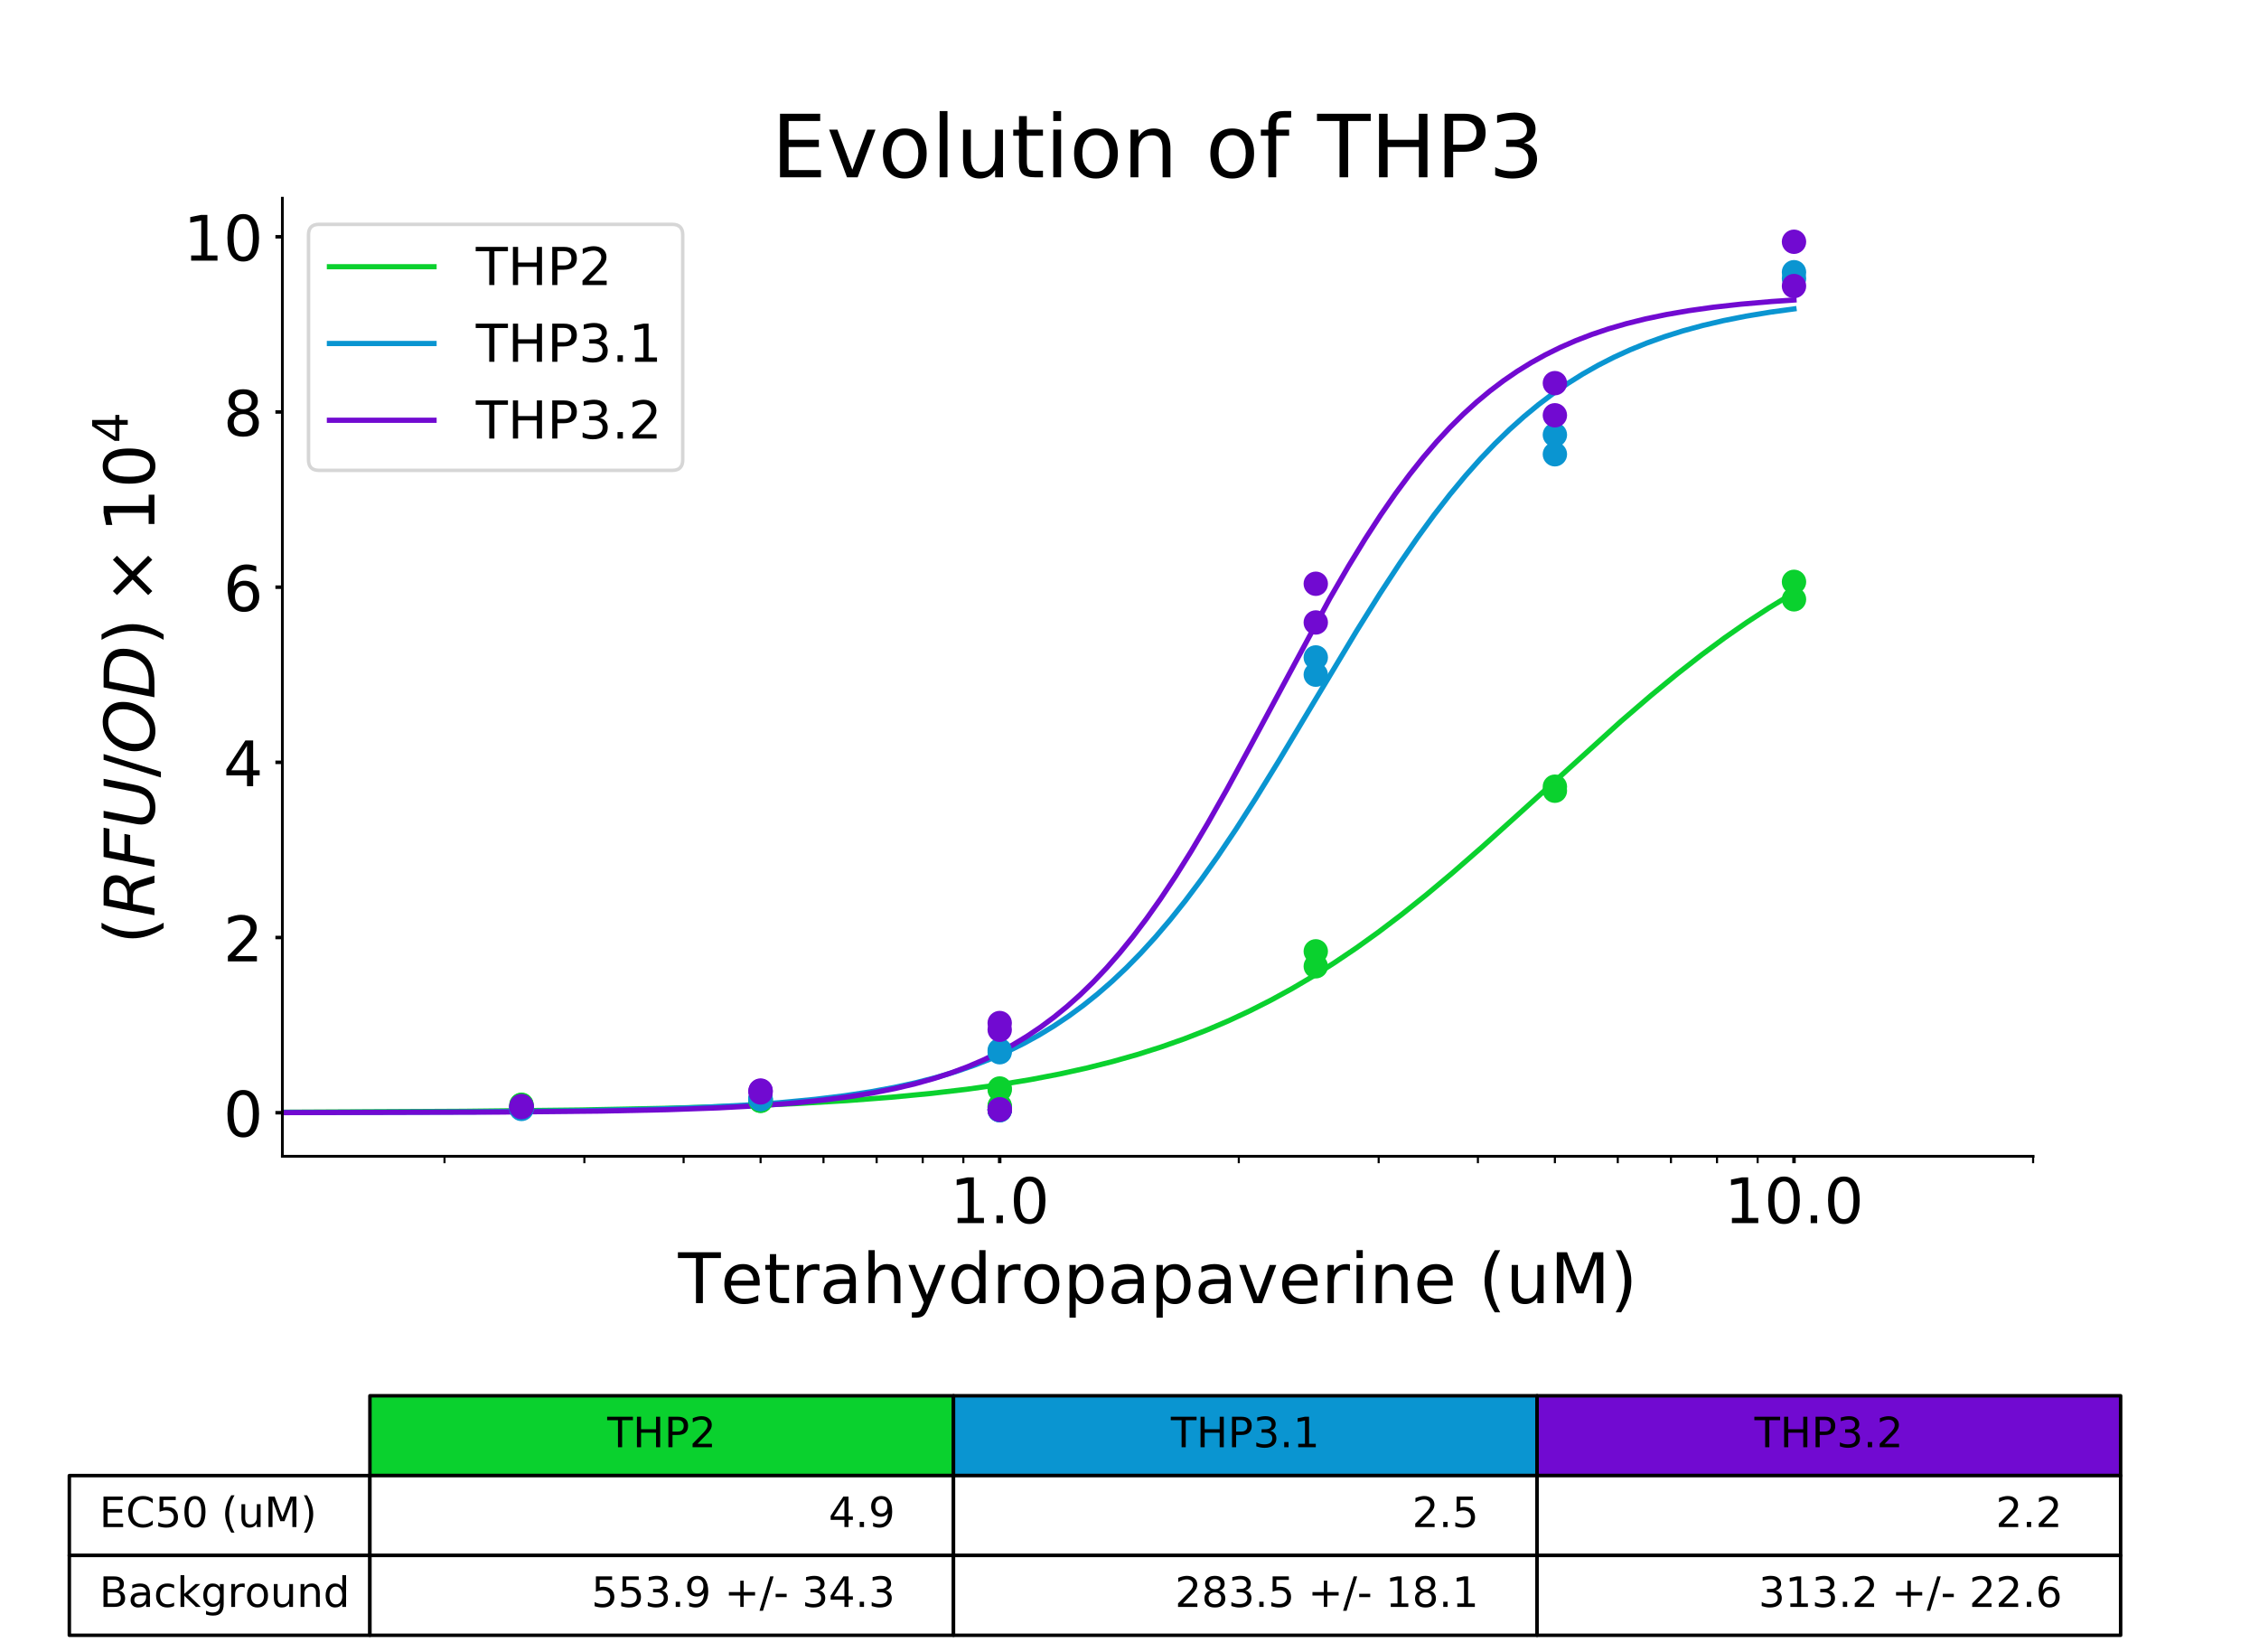<?xml version="1.0" encoding="utf-8" standalone="no"?>
<!DOCTYPE svg PUBLIC "-//W3C//DTD SVG 1.1//EN"
  "http://www.w3.org/Graphics/SVG/1.1/DTD/svg11.dtd">
<!-- Created with matplotlib (https://matplotlib.org/) -->
<svg height="473.76pt" version="1.1" viewBox="0 0 648 473.76" width="648pt" xmlns="http://www.w3.org/2000/svg" xmlns:xlink="http://www.w3.org/1999/xlink">
 <defs>
  <style type="text/css">
*{stroke-linecap:butt;stroke-linejoin:round;}
  </style>
 </defs>
 <g id="figure_1">
  <g id="patch_1">
   <path d="M 0 473.76 
L 648 473.76 
L 648 0 
L 0 0 
z
" style="fill:#ffffff;"/>
  </g>
  <g id="axes_1">
   <g id="patch_2">
    <path d="M 81 331.632 
L 583.2 331.632 
L 583.2 56.851 
L 81 56.851 
z
" style="fill:#ffffff;"/>
   </g>
   <g id="table_1">
    <g id="patch_3">
     <path d="M 106.11 423.226 
L 273.51 423.226 
L 273.51 400.327 
L 106.11 400.327 
z
" style="fill:#0ad12e;stroke:#000000;stroke-linejoin:miter;"/>
    </g>
    <g id="text_1">
     <!-- THP2 -->
     <defs>
      <path d="M -0.297 72.906 
L 61.375 72.906 
L 61.375 64.594 
L 35.5 64.594 
L 35.5 0 
L 25.594 0 
L 25.594 64.594 
L -0.297 64.594 
z
" id="DejaVuSans-84"/>
      <path d="M 9.812 72.906 
L 19.672 72.906 
L 19.672 43.016 
L 55.516 43.016 
L 55.516 72.906 
L 65.375 72.906 
L 65.375 0 
L 55.516 0 
L 55.516 34.719 
L 19.672 34.719 
L 19.672 0 
L 9.812 0 
z
" id="DejaVuSans-72"/>
      <path d="M 19.672 64.797 
L 19.672 37.406 
L 32.078 37.406 
Q 38.969 37.406 42.719 40.969 
Q 46.484 44.531 46.484 51.125 
Q 46.484 57.672 42.719 61.234 
Q 38.969 64.797 32.078 64.797 
z
M 9.812 72.906 
L 32.078 72.906 
Q 44.344 72.906 50.609 67.359 
Q 56.891 61.812 56.891 51.125 
Q 56.891 40.328 50.609 34.812 
Q 44.344 29.297 32.078 29.297 
L 19.672 29.297 
L 19.672 0 
L 9.812 0 
z
" id="DejaVuSans-80"/>
      <path d="M 19.188 8.297 
L 53.609 8.297 
L 53.609 0 
L 7.328 0 
L 7.328 8.297 
Q 12.938 14.109 22.625 23.891 
Q 32.328 33.688 34.812 36.531 
Q 39.547 41.844 41.422 45.531 
Q 43.312 49.219 43.312 52.781 
Q 43.312 58.594 39.234 62.25 
Q 35.156 65.922 28.609 65.922 
Q 23.969 65.922 18.812 64.312 
Q 13.672 62.703 7.812 59.422 
L 7.812 69.391 
Q 13.766 71.781 18.938 73 
Q 24.125 74.219 28.422 74.219 
Q 39.75 74.219 46.484 68.547 
Q 53.219 62.891 53.219 53.422 
Q 53.219 48.922 51.531 44.891 
Q 49.859 40.875 45.406 35.406 
Q 44.188 33.984 37.641 27.219 
Q 31.109 20.453 19.188 8.297 
z
" id="DejaVuSans-50"/>
     </defs>
     <g transform="translate(174.198 415.088)scale(0.12 -0.12)">
      <use xlink:href="#DejaVuSans-84"/>
      <use x="61.084" xlink:href="#DejaVuSans-72"/>
      <use x="136.279" xlink:href="#DejaVuSans-80"/>
      <use x="196.582" xlink:href="#DejaVuSans-50"/>
     </g>
    </g>
    <g id="patch_4">
     <path d="M 273.51 423.226 
L 440.91 423.226 
L 440.91 400.327 
L 273.51 400.327 
z
" style="fill:#0a95d1;stroke:#000000;stroke-linejoin:miter;"/>
    </g>
    <g id="text_2">
     <!-- THP3.1 -->
     <defs>
      <path d="M 40.578 39.312 
Q 47.656 37.797 51.625 33 
Q 55.609 28.219 55.609 21.188 
Q 55.609 10.406 48.188 4.484 
Q 40.766 -1.422 27.094 -1.422 
Q 22.516 -1.422 17.656 -0.516 
Q 12.797 0.391 7.625 2.203 
L 7.625 11.719 
Q 11.719 9.328 16.594 8.109 
Q 21.484 6.891 26.812 6.891 
Q 36.078 6.891 40.938 10.547 
Q 45.797 14.203 45.797 21.188 
Q 45.797 27.641 41.281 31.266 
Q 36.766 34.906 28.719 34.906 
L 20.219 34.906 
L 20.219 43.016 
L 29.109 43.016 
Q 36.375 43.016 40.234 45.922 
Q 44.094 48.828 44.094 54.297 
Q 44.094 59.906 40.109 62.906 
Q 36.141 65.922 28.719 65.922 
Q 24.656 65.922 20.016 65.031 
Q 15.375 64.156 9.812 62.312 
L 9.812 71.094 
Q 15.438 72.656 20.344 73.438 
Q 25.25 74.219 29.594 74.219 
Q 40.828 74.219 47.359 69.109 
Q 53.906 64.016 53.906 55.328 
Q 53.906 49.266 50.438 45.094 
Q 46.969 40.922 40.578 39.312 
z
" id="DejaVuSans-51"/>
      <path d="M 10.688 12.406 
L 21 12.406 
L 21 0 
L 10.688 0 
z
" id="DejaVuSans-46"/>
      <path d="M 12.406 8.297 
L 28.516 8.297 
L 28.516 63.922 
L 10.984 60.406 
L 10.984 69.391 
L 28.422 72.906 
L 38.281 72.906 
L 38.281 8.297 
L 54.391 8.297 
L 54.391 0 
L 12.406 0 
z
" id="DejaVuSans-49"/>
     </defs>
     <g transform="translate(335.873 415.088)scale(0.12 -0.12)">
      <use xlink:href="#DejaVuSans-84"/>
      <use x="61.084" xlink:href="#DejaVuSans-72"/>
      <use x="136.279" xlink:href="#DejaVuSans-80"/>
      <use x="196.582" xlink:href="#DejaVuSans-51"/>
      <use x="260.205" xlink:href="#DejaVuSans-46"/>
      <use x="291.992" xlink:href="#DejaVuSans-49"/>
     </g>
    </g>
    <g id="patch_5">
     <path d="M 440.91 423.226 
L 608.31 423.226 
L 608.31 400.327 
L 440.91 400.327 
z
" style="fill:#710ad1;stroke:#000000;stroke-linejoin:miter;"/>
    </g>
    <g id="text_3">
     <!-- THP3.2 -->
     <g transform="translate(503.273 415.088)scale(0.12 -0.12)">
      <use xlink:href="#DejaVuSans-84"/>
      <use x="61.084" xlink:href="#DejaVuSans-72"/>
      <use x="136.279" xlink:href="#DejaVuSans-80"/>
      <use x="196.582" xlink:href="#DejaVuSans-51"/>
      <use x="260.205" xlink:href="#DejaVuSans-46"/>
      <use x="291.992" xlink:href="#DejaVuSans-50"/>
     </g>
    </g>
    <g id="patch_6">
     <path d="M 19.888 446.124 
L 106.11 446.124 
L 106.11 423.226 
L 19.888 423.226 
z
" style="fill:#ffffff;stroke:#000000;stroke-linejoin:miter;"/>
    </g>
    <g id="text_4">
     <!-- EC50 (uM) -->
     <defs>
      <path d="M 9.812 72.906 
L 55.906 72.906 
L 55.906 64.594 
L 19.672 64.594 
L 19.672 43.016 
L 54.391 43.016 
L 54.391 34.719 
L 19.672 34.719 
L 19.672 8.297 
L 56.781 8.297 
L 56.781 0 
L 9.812 0 
z
" id="DejaVuSans-69"/>
      <path d="M 64.406 67.281 
L 64.406 56.891 
Q 59.422 61.531 53.781 63.812 
Q 48.141 66.109 41.797 66.109 
Q 29.297 66.109 22.656 58.469 
Q 16.016 50.828 16.016 36.375 
Q 16.016 21.969 22.656 14.328 
Q 29.297 6.688 41.797 6.688 
Q 48.141 6.688 53.781 8.984 
Q 59.422 11.281 64.406 15.922 
L 64.406 5.609 
Q 59.234 2.094 53.438 0.328 
Q 47.656 -1.422 41.219 -1.422 
Q 24.656 -1.422 15.125 8.703 
Q 5.609 18.844 5.609 36.375 
Q 5.609 53.953 15.125 64.078 
Q 24.656 74.219 41.219 74.219 
Q 47.75 74.219 53.531 72.484 
Q 59.328 70.75 64.406 67.281 
z
" id="DejaVuSans-67"/>
      <path d="M 10.797 72.906 
L 49.516 72.906 
L 49.516 64.594 
L 19.828 64.594 
L 19.828 46.734 
Q 21.969 47.469 24.109 47.828 
Q 26.266 48.188 28.422 48.188 
Q 40.625 48.188 47.75 41.5 
Q 54.891 34.812 54.891 23.391 
Q 54.891 11.625 47.562 5.094 
Q 40.234 -1.422 26.906 -1.422 
Q 22.312 -1.422 17.547 -0.641 
Q 12.797 0.141 7.719 1.703 
L 7.719 11.625 
Q 12.109 9.234 16.797 8.062 
Q 21.484 6.891 26.703 6.891 
Q 35.156 6.891 40.078 11.328 
Q 45.016 15.766 45.016 23.391 
Q 45.016 31 40.078 35.438 
Q 35.156 39.891 26.703 39.891 
Q 22.75 39.891 18.812 39.016 
Q 14.891 38.141 10.797 36.281 
z
" id="DejaVuSans-53"/>
      <path d="M 31.781 66.406 
Q 24.172 66.406 20.328 58.906 
Q 16.5 51.422 16.5 36.375 
Q 16.5 21.391 20.328 13.891 
Q 24.172 6.391 31.781 6.391 
Q 39.453 6.391 43.281 13.891 
Q 47.125 21.391 47.125 36.375 
Q 47.125 51.422 43.281 58.906 
Q 39.453 66.406 31.781 66.406 
z
M 31.781 74.219 
Q 44.047 74.219 50.516 64.516 
Q 56.984 54.828 56.984 36.375 
Q 56.984 17.969 50.516 8.266 
Q 44.047 -1.422 31.781 -1.422 
Q 19.531 -1.422 13.062 8.266 
Q 6.594 17.969 6.594 36.375 
Q 6.594 54.828 13.062 64.516 
Q 19.531 74.219 31.781 74.219 
z
" id="DejaVuSans-48"/>
      <path id="DejaVuSans-32"/>
      <path d="M 31 75.875 
Q 24.469 64.656 21.281 53.656 
Q 18.109 42.672 18.109 31.391 
Q 18.109 20.125 21.312 9.062 
Q 24.516 -2 31 -13.188 
L 23.188 -13.188 
Q 15.875 -1.703 12.234 9.375 
Q 8.594 20.453 8.594 31.391 
Q 8.594 42.281 12.203 53.312 
Q 15.828 64.359 23.188 75.875 
z
" id="DejaVuSans-40"/>
      <path d="M 8.5 21.578 
L 8.5 54.688 
L 17.484 54.688 
L 17.484 21.922 
Q 17.484 14.156 20.5 10.266 
Q 23.531 6.391 29.594 6.391 
Q 36.859 6.391 41.078 11.031 
Q 45.312 15.672 45.312 23.688 
L 45.312 54.688 
L 54.297 54.688 
L 54.297 0 
L 45.312 0 
L 45.312 8.406 
Q 42.047 3.422 37.719 1 
Q 33.406 -1.422 27.688 -1.422 
Q 18.266 -1.422 13.375 4.438 
Q 8.5 10.297 8.5 21.578 
z
M 31.109 56 
z
" id="DejaVuSans-117"/>
      <path d="M 9.812 72.906 
L 24.516 72.906 
L 43.109 23.297 
L 61.812 72.906 
L 76.516 72.906 
L 76.516 0 
L 66.891 0 
L 66.891 64.016 
L 48.094 14.016 
L 38.188 14.016 
L 19.391 64.016 
L 19.391 0 
L 9.812 0 
z
" id="DejaVuSans-77"/>
      <path d="M 8.016 75.875 
L 15.828 75.875 
Q 23.141 64.359 26.781 53.312 
Q 30.422 42.281 30.422 31.391 
Q 30.422 20.453 26.781 9.375 
Q 23.141 -1.703 15.828 -13.188 
L 8.016 -13.188 
Q 14.5 -2 17.703 9.062 
Q 20.906 20.125 20.906 31.391 
Q 20.906 42.672 17.703 53.656 
Q 14.5 64.656 8.016 75.875 
z
" id="DejaVuSans-41"/>
     </defs>
     <g transform="translate(28.51 437.986)scale(0.12 -0.12)">
      <use xlink:href="#DejaVuSans-69"/>
      <use x="63.184" xlink:href="#DejaVuSans-67"/>
      <use x="133.008" xlink:href="#DejaVuSans-53"/>
      <use x="196.631" xlink:href="#DejaVuSans-48"/>
      <use x="260.254" xlink:href="#DejaVuSans-32"/>
      <use x="292.041" xlink:href="#DejaVuSans-40"/>
      <use x="331.055" xlink:href="#DejaVuSans-117"/>
      <use x="394.434" xlink:href="#DejaVuSans-77"/>
      <use x="480.713" xlink:href="#DejaVuSans-41"/>
     </g>
    </g>
    <g id="patch_7">
     <path d="M 106.11 446.124 
L 273.51 446.124 
L 273.51 423.226 
L 106.11 423.226 
z
" style="fill:#ffffff;stroke:#000000;stroke-linejoin:miter;"/>
    </g>
    <g id="text_5">
     <!-- 4.9 -->
     <defs>
      <path d="M 37.797 64.312 
L 12.891 25.391 
L 37.797 25.391 
z
M 35.203 72.906 
L 47.609 72.906 
L 47.609 25.391 
L 58.016 25.391 
L 58.016 17.188 
L 47.609 17.188 
L 47.609 0 
L 37.797 0 
L 37.797 17.188 
L 4.891 17.188 
L 4.891 26.703 
z
" id="DejaVuSans-52"/>
      <path d="M 10.984 1.516 
L 10.984 10.5 
Q 14.703 8.734 18.5 7.812 
Q 22.312 6.891 25.984 6.891 
Q 35.75 6.891 40.891 13.453 
Q 46.047 20.016 46.781 33.406 
Q 43.953 29.203 39.594 26.953 
Q 35.25 24.703 29.984 24.703 
Q 19.047 24.703 12.672 31.312 
Q 6.297 37.938 6.297 49.422 
Q 6.297 60.641 12.938 67.422 
Q 19.578 74.219 30.609 74.219 
Q 43.266 74.219 49.922 64.516 
Q 56.594 54.828 56.594 36.375 
Q 56.594 19.141 48.406 8.859 
Q 40.234 -1.422 26.422 -1.422 
Q 22.703 -1.422 18.891 -0.688 
Q 15.094 0.047 10.984 1.516 
z
M 30.609 32.422 
Q 37.25 32.422 41.125 36.953 
Q 45.016 41.5 45.016 49.422 
Q 45.016 57.281 41.125 61.844 
Q 37.25 66.406 30.609 66.406 
Q 23.969 66.406 20.094 61.844 
Q 16.219 57.281 16.219 49.422 
Q 16.219 41.5 20.094 36.953 
Q 23.969 32.422 30.609 32.422 
z
" id="DejaVuSans-57"/>
     </defs>
     <g transform="translate(237.686 437.986)scale(0.12 -0.12)">
      <use xlink:href="#DejaVuSans-52"/>
      <use x="63.623" xlink:href="#DejaVuSans-46"/>
      <use x="95.41" xlink:href="#DejaVuSans-57"/>
     </g>
    </g>
    <g id="patch_8">
     <path d="M 273.51 446.124 
L 440.91 446.124 
L 440.91 423.226 
L 273.51 423.226 
z
" style="fill:#ffffff;stroke:#000000;stroke-linejoin:miter;"/>
    </g>
    <g id="text_6">
     <!-- 2.5 -->
     <g transform="translate(405.086 437.986)scale(0.12 -0.12)">
      <use xlink:href="#DejaVuSans-50"/>
      <use x="63.623" xlink:href="#DejaVuSans-46"/>
      <use x="95.41" xlink:href="#DejaVuSans-53"/>
     </g>
    </g>
    <g id="patch_9">
     <path d="M 440.91 446.124 
L 608.31 446.124 
L 608.31 423.226 
L 440.91 423.226 
z
" style="fill:#ffffff;stroke:#000000;stroke-linejoin:miter;"/>
    </g>
    <g id="text_7">
     <!-- 2.2 -->
     <g transform="translate(572.486 437.986)scale(0.12 -0.12)">
      <use xlink:href="#DejaVuSans-50"/>
      <use x="63.623" xlink:href="#DejaVuSans-46"/>
      <use x="95.41" xlink:href="#DejaVuSans-50"/>
     </g>
    </g>
    <g id="patch_10">
     <path d="M 19.888 469.022 
L 106.11 469.022 
L 106.11 446.124 
L 19.888 446.124 
z
" style="fill:#ffffff;stroke:#000000;stroke-linejoin:miter;"/>
    </g>
    <g id="text_8">
     <!-- Background -->
     <defs>
      <path d="M 19.672 34.812 
L 19.672 8.109 
L 35.5 8.109 
Q 43.453 8.109 47.281 11.406 
Q 51.125 14.703 51.125 21.484 
Q 51.125 28.328 47.281 31.562 
Q 43.453 34.812 35.5 34.812 
z
M 19.672 64.797 
L 19.672 42.828 
L 34.281 42.828 
Q 41.5 42.828 45.031 45.531 
Q 48.578 48.25 48.578 53.812 
Q 48.578 59.328 45.031 62.062 
Q 41.5 64.797 34.281 64.797 
z
M 9.812 72.906 
L 35.016 72.906 
Q 46.297 72.906 52.391 68.219 
Q 58.5 63.531 58.5 54.891 
Q 58.5 48.188 55.375 44.234 
Q 52.25 40.281 46.188 39.312 
Q 53.469 37.75 57.5 32.781 
Q 61.531 27.828 61.531 20.406 
Q 61.531 10.641 54.891 5.312 
Q 48.25 0 35.984 0 
L 9.812 0 
z
" id="DejaVuSans-66"/>
      <path d="M 34.281 27.484 
Q 23.391 27.484 19.188 25 
Q 14.984 22.516 14.984 16.5 
Q 14.984 11.719 18.141 8.906 
Q 21.297 6.109 26.703 6.109 
Q 34.188 6.109 38.703 11.406 
Q 43.219 16.703 43.219 25.484 
L 43.219 27.484 
z
M 52.203 31.203 
L 52.203 0 
L 43.219 0 
L 43.219 8.297 
Q 40.141 3.328 35.547 0.953 
Q 30.953 -1.422 24.312 -1.422 
Q 15.922 -1.422 10.953 3.297 
Q 6 8.016 6 15.922 
Q 6 25.141 12.172 29.828 
Q 18.359 34.516 30.609 34.516 
L 43.219 34.516 
L 43.219 35.406 
Q 43.219 41.609 39.141 45 
Q 35.062 48.391 27.688 48.391 
Q 23 48.391 18.547 47.266 
Q 14.109 46.141 10.016 43.891 
L 10.016 52.203 
Q 14.938 54.109 19.578 55.047 
Q 24.219 56 28.609 56 
Q 40.484 56 46.344 49.844 
Q 52.203 43.703 52.203 31.203 
z
" id="DejaVuSans-97"/>
      <path d="M 48.781 52.594 
L 48.781 44.188 
Q 44.969 46.297 41.141 47.344 
Q 37.312 48.391 33.406 48.391 
Q 24.656 48.391 19.812 42.844 
Q 14.984 37.312 14.984 27.297 
Q 14.984 17.281 19.812 11.734 
Q 24.656 6.203 33.406 6.203 
Q 37.312 6.203 41.141 7.25 
Q 44.969 8.297 48.781 10.406 
L 48.781 2.094 
Q 45.016 0.344 40.984 -0.531 
Q 36.969 -1.422 32.422 -1.422 
Q 20.062 -1.422 12.781 6.344 
Q 5.516 14.109 5.516 27.297 
Q 5.516 40.672 12.859 48.328 
Q 20.219 56 33.016 56 
Q 37.156 56 41.109 55.141 
Q 45.062 54.297 48.781 52.594 
z
" id="DejaVuSans-99"/>
      <path d="M 9.078 75.984 
L 18.109 75.984 
L 18.109 31.109 
L 44.922 54.688 
L 56.391 54.688 
L 27.391 29.109 
L 57.625 0 
L 45.906 0 
L 18.109 26.703 
L 18.109 0 
L 9.078 0 
z
" id="DejaVuSans-107"/>
      <path d="M 45.406 27.984 
Q 45.406 37.75 41.375 43.109 
Q 37.359 48.484 30.078 48.484 
Q 22.859 48.484 18.828 43.109 
Q 14.797 37.75 14.797 27.984 
Q 14.797 18.266 18.828 12.891 
Q 22.859 7.516 30.078 7.516 
Q 37.359 7.516 41.375 12.891 
Q 45.406 18.266 45.406 27.984 
z
M 54.391 6.781 
Q 54.391 -7.172 48.188 -13.984 
Q 42 -20.797 29.203 -20.797 
Q 24.469 -20.797 20.266 -20.094 
Q 16.062 -19.391 12.109 -17.922 
L 12.109 -9.188 
Q 16.062 -11.328 19.922 -12.344 
Q 23.781 -13.375 27.781 -13.375 
Q 36.625 -13.375 41.016 -8.766 
Q 45.406 -4.156 45.406 5.172 
L 45.406 9.625 
Q 42.625 4.781 38.281 2.391 
Q 33.938 0 27.875 0 
Q 17.828 0 11.672 7.656 
Q 5.516 15.328 5.516 27.984 
Q 5.516 40.672 11.672 48.328 
Q 17.828 56 27.875 56 
Q 33.938 56 38.281 53.609 
Q 42.625 51.219 45.406 46.391 
L 45.406 54.688 
L 54.391 54.688 
z
" id="DejaVuSans-103"/>
      <path d="M 41.109 46.297 
Q 39.594 47.172 37.812 47.578 
Q 36.031 48 33.891 48 
Q 26.266 48 22.188 43.047 
Q 18.109 38.094 18.109 28.812 
L 18.109 0 
L 9.078 0 
L 9.078 54.688 
L 18.109 54.688 
L 18.109 46.188 
Q 20.953 51.172 25.484 53.578 
Q 30.031 56 36.531 56 
Q 37.453 56 38.578 55.875 
Q 39.703 55.766 41.062 55.516 
z
" id="DejaVuSans-114"/>
      <path d="M 30.609 48.391 
Q 23.391 48.391 19.188 42.75 
Q 14.984 37.109 14.984 27.297 
Q 14.984 17.484 19.156 11.844 
Q 23.344 6.203 30.609 6.203 
Q 37.797 6.203 41.984 11.859 
Q 46.188 17.531 46.188 27.297 
Q 46.188 37.016 41.984 42.703 
Q 37.797 48.391 30.609 48.391 
z
M 30.609 56 
Q 42.328 56 49.016 48.375 
Q 55.719 40.766 55.719 27.297 
Q 55.719 13.875 49.016 6.219 
Q 42.328 -1.422 30.609 -1.422 
Q 18.844 -1.422 12.172 6.219 
Q 5.516 13.875 5.516 27.297 
Q 5.516 40.766 12.172 48.375 
Q 18.844 56 30.609 56 
z
" id="DejaVuSans-111"/>
      <path d="M 54.891 33.016 
L 54.891 0 
L 45.906 0 
L 45.906 32.719 
Q 45.906 40.484 42.875 44.328 
Q 39.844 48.188 33.797 48.188 
Q 26.516 48.188 22.312 43.547 
Q 18.109 38.922 18.109 30.906 
L 18.109 0 
L 9.078 0 
L 9.078 54.688 
L 18.109 54.688 
L 18.109 46.188 
Q 21.344 51.125 25.703 53.562 
Q 30.078 56 35.797 56 
Q 45.219 56 50.047 50.172 
Q 54.891 44.344 54.891 33.016 
z
" id="DejaVuSans-110"/>
      <path d="M 45.406 46.391 
L 45.406 75.984 
L 54.391 75.984 
L 54.391 0 
L 45.406 0 
L 45.406 8.203 
Q 42.578 3.328 38.25 0.953 
Q 33.938 -1.422 27.875 -1.422 
Q 17.969 -1.422 11.734 6.484 
Q 5.516 14.406 5.516 27.297 
Q 5.516 40.188 11.734 48.094 
Q 17.969 56 27.875 56 
Q 33.938 56 38.25 53.625 
Q 42.578 51.266 45.406 46.391 
z
M 14.797 27.297 
Q 14.797 17.391 18.875 11.75 
Q 22.953 6.109 30.078 6.109 
Q 37.203 6.109 41.297 11.75 
Q 45.406 17.391 45.406 27.297 
Q 45.406 37.203 41.297 42.844 
Q 37.203 48.484 30.078 48.484 
Q 22.953 48.484 18.875 42.844 
Q 14.797 37.203 14.797 27.297 
z
" id="DejaVuSans-100"/>
     </defs>
     <g transform="translate(28.51 460.884)scale(0.12 -0.12)">
      <use xlink:href="#DejaVuSans-66"/>
      <use x="68.604" xlink:href="#DejaVuSans-97"/>
      <use x="129.883" xlink:href="#DejaVuSans-99"/>
      <use x="184.863" xlink:href="#DejaVuSans-107"/>
      <use x="242.773" xlink:href="#DejaVuSans-103"/>
      <use x="306.25" xlink:href="#DejaVuSans-114"/>
      <use x="347.332" xlink:href="#DejaVuSans-111"/>
      <use x="408.514" xlink:href="#DejaVuSans-117"/>
      <use x="471.893" xlink:href="#DejaVuSans-110"/>
      <use x="535.271" xlink:href="#DejaVuSans-100"/>
     </g>
    </g>
    <g id="patch_11">
     <path d="M 106.11 469.022 
L 273.51 469.022 
L 273.51 446.124 
L 106.11 446.124 
z
" style="fill:#ffffff;stroke:#000000;stroke-linejoin:miter;"/>
    </g>
    <g id="text_9">
     <!-- 553.9 +/- 34.3 -->
     <defs>
      <path d="M 46 62.703 
L 46 35.5 
L 73.188 35.5 
L 73.188 27.203 
L 46 27.203 
L 46 0 
L 37.797 0 
L 37.797 27.203 
L 10.594 27.203 
L 10.594 35.5 
L 37.797 35.5 
L 37.797 62.703 
z
" id="DejaVuSans-43"/>
      <path d="M 25.391 72.906 
L 33.688 72.906 
L 8.297 -9.281 
L 0 -9.281 
z
" id="DejaVuSans-47"/>
      <path d="M 4.891 31.391 
L 31.203 31.391 
L 31.203 23.391 
L 4.891 23.391 
z
" id="DejaVuSans-45"/>
     </defs>
     <g transform="translate(169.643 460.884)scale(0.12 -0.12)">
      <use xlink:href="#DejaVuSans-53"/>
      <use x="63.623" xlink:href="#DejaVuSans-53"/>
      <use x="127.246" xlink:href="#DejaVuSans-51"/>
      <use x="190.869" xlink:href="#DejaVuSans-46"/>
      <use x="222.656" xlink:href="#DejaVuSans-57"/>
      <use x="286.279" xlink:href="#DejaVuSans-32"/>
      <use x="318.066" xlink:href="#DejaVuSans-43"/>
      <use x="401.855" xlink:href="#DejaVuSans-47"/>
      <use x="435.547" xlink:href="#DejaVuSans-45"/>
      <use x="471.631" xlink:href="#DejaVuSans-32"/>
      <use x="503.418" xlink:href="#DejaVuSans-51"/>
      <use x="567.041" xlink:href="#DejaVuSans-52"/>
      <use x="630.664" xlink:href="#DejaVuSans-46"/>
      <use x="662.451" xlink:href="#DejaVuSans-51"/>
     </g>
    </g>
    <g id="patch_12">
     <path d="M 273.51 469.022 
L 440.91 469.022 
L 440.91 446.124 
L 273.51 446.124 
z
" style="fill:#ffffff;stroke:#000000;stroke-linejoin:miter;"/>
    </g>
    <g id="text_10">
     <!-- 283.5 +/- 18.1 -->
     <defs>
      <path d="M 31.781 34.625 
Q 24.75 34.625 20.719 30.859 
Q 16.703 27.094 16.703 20.516 
Q 16.703 13.922 20.719 10.156 
Q 24.75 6.391 31.781 6.391 
Q 38.812 6.391 42.859 10.172 
Q 46.922 13.969 46.922 20.516 
Q 46.922 27.094 42.891 30.859 
Q 38.875 34.625 31.781 34.625 
z
M 21.922 38.812 
Q 15.578 40.375 12.031 44.719 
Q 8.5 49.078 8.5 55.328 
Q 8.5 64.062 14.719 69.141 
Q 20.953 74.219 31.781 74.219 
Q 42.672 74.219 48.875 69.141 
Q 55.078 64.062 55.078 55.328 
Q 55.078 49.078 51.531 44.719 
Q 48 40.375 41.703 38.812 
Q 48.828 37.156 52.797 32.312 
Q 56.781 27.484 56.781 20.516 
Q 56.781 9.906 50.312 4.234 
Q 43.844 -1.422 31.781 -1.422 
Q 19.734 -1.422 13.25 4.234 
Q 6.781 9.906 6.781 20.516 
Q 6.781 27.484 10.781 32.312 
Q 14.797 37.156 21.922 38.812 
z
M 18.312 54.391 
Q 18.312 48.734 21.844 45.562 
Q 25.391 42.391 31.781 42.391 
Q 38.141 42.391 41.719 45.562 
Q 45.312 48.734 45.312 54.391 
Q 45.312 60.062 41.719 63.234 
Q 38.141 66.406 31.781 66.406 
Q 25.391 66.406 21.844 63.234 
Q 18.312 60.062 18.312 54.391 
z
" id="DejaVuSans-56"/>
     </defs>
     <g transform="translate(337.043 460.884)scale(0.12 -0.12)">
      <use xlink:href="#DejaVuSans-50"/>
      <use x="63.623" xlink:href="#DejaVuSans-56"/>
      <use x="127.246" xlink:href="#DejaVuSans-51"/>
      <use x="190.869" xlink:href="#DejaVuSans-46"/>
      <use x="222.656" xlink:href="#DejaVuSans-53"/>
      <use x="286.279" xlink:href="#DejaVuSans-32"/>
      <use x="318.066" xlink:href="#DejaVuSans-43"/>
      <use x="401.855" xlink:href="#DejaVuSans-47"/>
      <use x="435.547" xlink:href="#DejaVuSans-45"/>
      <use x="471.631" xlink:href="#DejaVuSans-32"/>
      <use x="503.418" xlink:href="#DejaVuSans-49"/>
      <use x="567.041" xlink:href="#DejaVuSans-56"/>
      <use x="630.664" xlink:href="#DejaVuSans-46"/>
      <use x="662.451" xlink:href="#DejaVuSans-49"/>
     </g>
    </g>
    <g id="patch_13">
     <path d="M 440.91 469.022 
L 608.31 469.022 
L 608.31 446.124 
L 440.91 446.124 
z
" style="fill:#ffffff;stroke:#000000;stroke-linejoin:miter;"/>
    </g>
    <g id="text_11">
     <!-- 313.2 +/- 22.6 -->
     <defs>
      <path d="M 33.016 40.375 
Q 26.375 40.375 22.484 35.828 
Q 18.609 31.297 18.609 23.391 
Q 18.609 15.531 22.484 10.953 
Q 26.375 6.391 33.016 6.391 
Q 39.656 6.391 43.531 10.953 
Q 47.406 15.531 47.406 23.391 
Q 47.406 31.297 43.531 35.828 
Q 39.656 40.375 33.016 40.375 
z
M 52.594 71.297 
L 52.594 62.312 
Q 48.875 64.062 45.094 64.984 
Q 41.312 65.922 37.594 65.922 
Q 27.828 65.922 22.672 59.328 
Q 17.531 52.734 16.797 39.406 
Q 19.672 43.656 24.016 45.922 
Q 28.375 48.188 33.594 48.188 
Q 44.578 48.188 50.953 41.516 
Q 57.328 34.859 57.328 23.391 
Q 57.328 12.156 50.688 5.359 
Q 44.047 -1.422 33.016 -1.422 
Q 20.359 -1.422 13.672 8.266 
Q 6.984 17.969 6.984 36.375 
Q 6.984 53.656 15.188 63.938 
Q 23.391 74.219 37.203 74.219 
Q 40.922 74.219 44.703 73.484 
Q 48.484 72.75 52.594 71.297 
z
" id="DejaVuSans-54"/>
     </defs>
     <g transform="translate(504.442 460.884)scale(0.12 -0.12)">
      <use xlink:href="#DejaVuSans-51"/>
      <use x="63.623" xlink:href="#DejaVuSans-49"/>
      <use x="127.246" xlink:href="#DejaVuSans-51"/>
      <use x="190.869" xlink:href="#DejaVuSans-46"/>
      <use x="222.656" xlink:href="#DejaVuSans-50"/>
      <use x="286.279" xlink:href="#DejaVuSans-32"/>
      <use x="318.066" xlink:href="#DejaVuSans-43"/>
      <use x="401.855" xlink:href="#DejaVuSans-47"/>
      <use x="435.547" xlink:href="#DejaVuSans-45"/>
      <use x="471.631" xlink:href="#DejaVuSans-32"/>
      <use x="503.418" xlink:href="#DejaVuSans-50"/>
      <use x="567.041" xlink:href="#DejaVuSans-50"/>
      <use x="630.664" xlink:href="#DejaVuSans-46"/>
      <use x="662.451" xlink:href="#DejaVuSans-54"/>
     </g>
    </g>
   </g>
   <g id="matplotlib.axis_1">
    <g id="xtick_1">
     <g id="line2d_1">
      <defs>
       <path d="M 0 0 
L 0 2 
" id="m1d0b02f6c6" style="stroke:#000000;"/>
      </defs>
      <g>
       <use style="stroke:#000000;" x="286.765" xlink:href="#m1d0b02f6c6" y="331.632"/>
      </g>
     </g>
     <g id="text_12">
      <!-- 1.0 -->
      <g transform="translate(272.453 350.809)scale(0.18 -0.18)">
       <use xlink:href="#DejaVuSans-49"/>
       <use x="63.623" xlink:href="#DejaVuSans-46"/>
       <use x="95.41" xlink:href="#DejaVuSans-48"/>
      </g>
     </g>
    </g>
    <g id="xtick_2">
     <g id="line2d_2">
      <g>
       <use style="stroke:#000000;" x="514.612" xlink:href="#m1d0b02f6c6" y="331.632"/>
      </g>
     </g>
     <g id="text_13">
      <!-- 10.0 -->
      <g transform="translate(494.572 350.809)scale(0.18 -0.18)">
       <use xlink:href="#DejaVuSans-49"/>
       <use x="63.623" xlink:href="#DejaVuSans-48"/>
       <use x="127.246" xlink:href="#DejaVuSans-46"/>
       <use x="159.033" xlink:href="#DejaVuSans-48"/>
      </g>
     </g>
    </g>
    <g id="xtick_3">
     <g id="line2d_3">
      <defs>
       <path d="M 0 0 
L 0 2 
" id="m01cb4e1f48" style="stroke:#000000;stroke-width:0.6;"/>
      </defs>
      <g>
       <use style="stroke:#000000;stroke-width:0.6;" x="127.508" xlink:href="#m01cb4e1f48" y="331.632"/>
      </g>
     </g>
    </g>
    <g id="xtick_4">
     <g id="line2d_4">
      <g>
       <use style="stroke:#000000;stroke-width:0.6;" x="167.63" xlink:href="#m01cb4e1f48" y="331.632"/>
      </g>
     </g>
    </g>
    <g id="xtick_5">
     <g id="line2d_5">
      <g>
       <use style="stroke:#000000;stroke-width:0.6;" x="196.096" xlink:href="#m01cb4e1f48" y="331.632"/>
      </g>
     </g>
    </g>
    <g id="xtick_6">
     <g id="line2d_6">
      <g>
       <use style="stroke:#000000;stroke-width:0.6;" x="218.177" xlink:href="#m01cb4e1f48" y="331.632"/>
      </g>
     </g>
    </g>
    <g id="xtick_7">
     <g id="line2d_7">
      <g>
       <use style="stroke:#000000;stroke-width:0.6;" x="236.218" xlink:href="#m01cb4e1f48" y="331.632"/>
      </g>
     </g>
    </g>
    <g id="xtick_8">
     <g id="line2d_8">
      <g>
       <use style="stroke:#000000;stroke-width:0.6;" x="251.472" xlink:href="#m01cb4e1f48" y="331.632"/>
      </g>
     </g>
    </g>
    <g id="xtick_9">
     <g id="line2d_9">
      <g>
       <use style="stroke:#000000;stroke-width:0.6;" x="264.685" xlink:href="#m01cb4e1f48" y="331.632"/>
      </g>
     </g>
    </g>
    <g id="xtick_10">
     <g id="line2d_10">
      <g>
       <use style="stroke:#000000;stroke-width:0.6;" x="276.34" xlink:href="#m01cb4e1f48" y="331.632"/>
      </g>
     </g>
    </g>
    <g id="xtick_11">
     <g id="line2d_11">
      <g>
       <use style="stroke:#000000;stroke-width:0.6;" x="355.354" xlink:href="#m01cb4e1f48" y="331.632"/>
      </g>
     </g>
    </g>
    <g id="xtick_12">
     <g id="line2d_12">
      <g>
       <use style="stroke:#000000;stroke-width:0.6;" x="395.476" xlink:href="#m01cb4e1f48" y="331.632"/>
      </g>
     </g>
    </g>
    <g id="xtick_13">
     <g id="line2d_13">
      <g>
       <use style="stroke:#000000;stroke-width:0.6;" x="423.942" xlink:href="#m01cb4e1f48" y="331.632"/>
      </g>
     </g>
    </g>
    <g id="xtick_14">
     <g id="line2d_14">
      <g>
       <use style="stroke:#000000;stroke-width:0.6;" x="446.023" xlink:href="#m01cb4e1f48" y="331.632"/>
      </g>
     </g>
    </g>
    <g id="xtick_15">
     <g id="line2d_15">
      <g>
       <use style="stroke:#000000;stroke-width:0.6;" x="464.064" xlink:href="#m01cb4e1f48" y="331.632"/>
      </g>
     </g>
    </g>
    <g id="xtick_16">
     <g id="line2d_16">
      <g>
       <use style="stroke:#000000;stroke-width:0.6;" x="479.318" xlink:href="#m01cb4e1f48" y="331.632"/>
      </g>
     </g>
    </g>
    <g id="xtick_17">
     <g id="line2d_17">
      <g>
       <use style="stroke:#000000;stroke-width:0.6;" x="492.531" xlink:href="#m01cb4e1f48" y="331.632"/>
      </g>
     </g>
    </g>
    <g id="xtick_18">
     <g id="line2d_18">
      <g>
       <use style="stroke:#000000;stroke-width:0.6;" x="504.186" xlink:href="#m01cb4e1f48" y="331.632"/>
      </g>
     </g>
    </g>
    <g id="xtick_19">
     <g id="line2d_19">
      <g>
       <use style="stroke:#000000;stroke-width:0.6;" x="583.2" xlink:href="#m01cb4e1f48" y="331.632"/>
      </g>
     </g>
    </g>
    <g id="text_14">
     <!-- Tetrahydropapaverine (uM) -->
     <defs>
      <path d="M 56.203 29.594 
L 56.203 25.203 
L 14.891 25.203 
Q 15.484 15.922 20.484 11.062 
Q 25.484 6.203 34.422 6.203 
Q 39.594 6.203 44.453 7.469 
Q 49.312 8.734 54.109 11.281 
L 54.109 2.781 
Q 49.266 0.734 44.188 -0.344 
Q 39.109 -1.422 33.891 -1.422 
Q 20.797 -1.422 13.156 6.188 
Q 5.516 13.812 5.516 26.812 
Q 5.516 40.234 12.766 48.109 
Q 20.016 56 32.328 56 
Q 43.359 56 49.781 48.891 
Q 56.203 41.797 56.203 29.594 
z
M 47.219 32.234 
Q 47.125 39.594 43.094 43.984 
Q 39.062 48.391 32.422 48.391 
Q 24.906 48.391 20.391 44.141 
Q 15.875 39.891 15.188 32.172 
z
" id="DejaVuSans-101"/>
      <path d="M 18.312 70.219 
L 18.312 54.688 
L 36.812 54.688 
L 36.812 47.703 
L 18.312 47.703 
L 18.312 18.016 
Q 18.312 11.328 20.141 9.422 
Q 21.969 7.516 27.594 7.516 
L 36.812 7.516 
L 36.812 0 
L 27.594 0 
Q 17.188 0 13.234 3.875 
Q 9.281 7.766 9.281 18.016 
L 9.281 47.703 
L 2.688 47.703 
L 2.688 54.688 
L 9.281 54.688 
L 9.281 70.219 
z
" id="DejaVuSans-116"/>
      <path d="M 54.891 33.016 
L 54.891 0 
L 45.906 0 
L 45.906 32.719 
Q 45.906 40.484 42.875 44.328 
Q 39.844 48.188 33.797 48.188 
Q 26.516 48.188 22.312 43.547 
Q 18.109 38.922 18.109 30.906 
L 18.109 0 
L 9.078 0 
L 9.078 75.984 
L 18.109 75.984 
L 18.109 46.188 
Q 21.344 51.125 25.703 53.562 
Q 30.078 56 35.797 56 
Q 45.219 56 50.047 50.172 
Q 54.891 44.344 54.891 33.016 
z
" id="DejaVuSans-104"/>
      <path d="M 32.172 -5.078 
Q 28.375 -14.844 24.75 -17.812 
Q 21.141 -20.797 15.094 -20.797 
L 7.906 -20.797 
L 7.906 -13.281 
L 13.188 -13.281 
Q 16.891 -13.281 18.938 -11.516 
Q 21 -9.766 23.484 -3.219 
L 25.094 0.875 
L 2.984 54.688 
L 12.5 54.688 
L 29.594 11.922 
L 46.688 54.688 
L 56.203 54.688 
z
" id="DejaVuSans-121"/>
      <path d="M 18.109 8.203 
L 18.109 -20.797 
L 9.078 -20.797 
L 9.078 54.688 
L 18.109 54.688 
L 18.109 46.391 
Q 20.953 51.266 25.266 53.625 
Q 29.594 56 35.594 56 
Q 45.562 56 51.781 48.094 
Q 58.016 40.188 58.016 27.297 
Q 58.016 14.406 51.781 6.484 
Q 45.562 -1.422 35.594 -1.422 
Q 29.594 -1.422 25.266 0.953 
Q 20.953 3.328 18.109 8.203 
z
M 48.688 27.297 
Q 48.688 37.203 44.609 42.844 
Q 40.531 48.484 33.406 48.484 
Q 26.266 48.484 22.188 42.844 
Q 18.109 37.203 18.109 27.297 
Q 18.109 17.391 22.188 11.75 
Q 26.266 6.109 33.406 6.109 
Q 40.531 6.109 44.609 11.75 
Q 48.688 17.391 48.688 27.297 
z
" id="DejaVuSans-112"/>
      <path d="M 2.984 54.688 
L 12.5 54.688 
L 29.594 8.797 
L 46.688 54.688 
L 56.203 54.688 
L 35.688 0 
L 23.484 0 
z
" id="DejaVuSans-118"/>
      <path d="M 9.422 54.688 
L 18.406 54.688 
L 18.406 0 
L 9.422 0 
z
M 9.422 75.984 
L 18.406 75.984 
L 18.406 64.594 
L 9.422 64.594 
z
" id="DejaVuSans-105"/>
     </defs>
     <g transform="translate(194.523 373.75)scale(0.2 -0.2)">
      <use xlink:href="#DejaVuSans-84"/>
      <use x="60.818" xlink:href="#DejaVuSans-101"/>
      <use x="122.342" xlink:href="#DejaVuSans-116"/>
      <use x="161.551" xlink:href="#DejaVuSans-114"/>
      <use x="202.664" xlink:href="#DejaVuSans-97"/>
      <use x="263.943" xlink:href="#DejaVuSans-104"/>
      <use x="327.322" xlink:href="#DejaVuSans-121"/>
      <use x="386.502" xlink:href="#DejaVuSans-100"/>
      <use x="449.979" xlink:href="#DejaVuSans-114"/>
      <use x="491.061" xlink:href="#DejaVuSans-111"/>
      <use x="552.242" xlink:href="#DejaVuSans-112"/>
      <use x="615.719" xlink:href="#DejaVuSans-97"/>
      <use x="676.998" xlink:href="#DejaVuSans-112"/>
      <use x="740.475" xlink:href="#DejaVuSans-97"/>
      <use x="801.754" xlink:href="#DejaVuSans-118"/>
      <use x="860.934" xlink:href="#DejaVuSans-101"/>
      <use x="922.457" xlink:href="#DejaVuSans-114"/>
      <use x="963.57" xlink:href="#DejaVuSans-105"/>
      <use x="991.354" xlink:href="#DejaVuSans-110"/>
      <use x="1054.732" xlink:href="#DejaVuSans-101"/>
      <use x="1116.256" xlink:href="#DejaVuSans-32"/>
      <use x="1148.043" xlink:href="#DejaVuSans-40"/>
      <use x="1187.057" xlink:href="#DejaVuSans-117"/>
      <use x="1250.436" xlink:href="#DejaVuSans-77"/>
      <use x="1336.715" xlink:href="#DejaVuSans-41"/>
     </g>
    </g>
   </g>
   <g id="matplotlib.axis_2">
    <g id="ytick_1">
     <g id="line2d_20">
      <defs>
       <path d="M 0 0 
L -2 0 
" id="m7f86309ee7" style="stroke:#000000;"/>
      </defs>
      <g>
       <use style="stroke:#000000;" x="81" xlink:href="#m7f86309ee7" y="319.142"/>
      </g>
     </g>
     <g id="text_15">
      <!-- 0 -->
      <g transform="translate(64.047 325.981)scale(0.18 -0.18)">
       <use xlink:href="#DejaVuSans-48"/>
      </g>
     </g>
    </g>
    <g id="ytick_2">
     <g id="line2d_21">
      <g>
       <use style="stroke:#000000;" x="81" xlink:href="#m7f86309ee7" y="268.896"/>
      </g>
     </g>
     <g id="text_16">
      <!-- 2 -->
      <g transform="translate(64.047 275.735)scale(0.18 -0.18)">
       <use xlink:href="#DejaVuSans-50"/>
      </g>
     </g>
    </g>
    <g id="ytick_3">
     <g id="line2d_22">
      <g>
       <use style="stroke:#000000;" x="81" xlink:href="#m7f86309ee7" y="218.651"/>
      </g>
     </g>
     <g id="text_17">
      <!-- 4 -->
      <g transform="translate(64.047 225.49)scale(0.18 -0.18)">
       <use xlink:href="#DejaVuSans-52"/>
      </g>
     </g>
    </g>
    <g id="ytick_4">
     <g id="line2d_23">
      <g>
       <use style="stroke:#000000;" x="81" xlink:href="#m7f86309ee7" y="168.405"/>
      </g>
     </g>
     <g id="text_18">
      <!-- 6 -->
      <g transform="translate(64.047 175.244)scale(0.18 -0.18)">
       <use xlink:href="#DejaVuSans-54"/>
      </g>
     </g>
    </g>
    <g id="ytick_5">
     <g id="line2d_24">
      <g>
       <use style="stroke:#000000;" x="81" xlink:href="#m7f86309ee7" y="118.16"/>
      </g>
     </g>
     <g id="text_19">
      <!-- 8 -->
      <g transform="translate(64.047 124.998)scale(0.18 -0.18)">
       <use xlink:href="#DejaVuSans-56"/>
      </g>
     </g>
    </g>
    <g id="ytick_6">
     <g id="line2d_25">
      <g>
       <use style="stroke:#000000;" x="81" xlink:href="#m7f86309ee7" y="67.914"/>
      </g>
     </g>
     <g id="text_20">
      <!-- 10 -->
      <g transform="translate(52.595 74.753)scale(0.18 -0.18)">
       <use xlink:href="#DejaVuSans-49"/>
       <use x="63.623" xlink:href="#DejaVuSans-48"/>
      </g>
     </g>
    </g>
    <g id="text_21">
     <!-- $(RFU/OD) \times 10^4$ -->
     <defs>
      <path d="M 25.203 64.797 
L 20.219 38.922 
L 32.906 38.922 
Q 40.375 38.922 44.984 43.047 
Q 49.609 47.172 49.609 53.812 
Q 49.609 59.125 46.5 61.953 
Q 43.406 64.797 37.594 64.797 
z
M 43.312 35.016 
Q 46.438 34.281 48.516 31.391 
Q 50.594 28.516 53.328 19.922 
L 59.516 0 
L 49.125 0 
L 43.406 18.703 
Q 41.219 25.922 38.328 28.359 
Q 35.453 30.812 29.5 30.812 
L 18.609 30.812 
L 12.594 0 
L 2.688 0 
L 16.891 72.906 
L 39.109 72.906 
Q 49.219 72.906 54.609 68.328 
Q 60.016 63.766 60.016 55.172 
Q 60.016 47.562 55.422 41.984 
Q 50.828 36.422 43.312 35.016 
z
" id="DejaVuSans-Oblique-82"/>
      <path d="M 16.891 72.906 
L 58.688 72.906 
L 57.078 64.594 
L 25.094 64.594 
L 20.906 43.109 
L 49.812 43.109 
L 48.188 34.812 
L 19.281 34.812 
L 12.5 0 
L 2.688 0 
z
" id="DejaVuSans-Oblique-70"/>
      <path d="M 15.484 72.906 
L 25.391 72.906 
L 16.797 28.609 
Q 16.266 25.641 16.047 23.703 
Q 15.828 21.781 15.828 20.312 
Q 15.828 13.578 19.578 10.078 
Q 23.344 6.594 30.609 6.594 
Q 40.047 6.594 45.281 11.766 
Q 50.531 16.938 52.781 28.609 
L 61.375 72.906 
L 71.297 72.906 
L 62.5 27.391 
Q 59.625 12.641 51.562 5.609 
Q 43.5 -1.422 29.5 -1.422 
Q 18.562 -1.422 12.188 4.078 
Q 5.812 9.578 5.812 19 
Q 5.812 20.703 6.047 22.828 
Q 6.297 24.953 6.781 27.391 
z
" id="DejaVuSans-Oblique-85"/>
      <path d="M 45.609 66.219 
Q 37.5 66.219 31.297 62.281 
Q 25.094 58.344 20.516 50.297 
Q 17.578 45.172 16.031 39.406 
Q 14.5 33.641 14.5 27.781 
Q 14.5 17.625 19.359 12.109 
Q 24.219 6.594 33.109 6.594 
Q 41.109 6.594 47.375 10.562 
Q 53.656 14.547 58.109 22.406 
Q 61.078 27.688 62.641 33.469 
Q 64.203 39.266 64.203 45.016 
Q 64.203 55.125 59.312 60.672 
Q 54.438 66.219 45.609 66.219 
z
M 32.812 -1.422 
Q 19.391 -1.422 11.688 6.531 
Q 4 14.5 4 28.328 
Q 4 36.234 7 44.484 
Q 10.016 52.734 15.281 59.188 
Q 21.484 66.75 29.094 70.484 
Q 36.719 74.219 45.906 74.219 
Q 59.281 74.219 66.984 66.328 
Q 74.703 58.453 74.703 44.828 
Q 74.703 36.422 71.766 28.312 
Q 68.844 20.219 63.375 13.625 
Q 57.125 6 49.578 2.281 
Q 42.047 -1.422 32.812 -1.422 
z
" id="DejaVuSans-Oblique-79"/>
      <path d="M 16.891 72.906 
L 38.094 72.906 
Q 54.984 72.906 63.594 65.75 
Q 72.219 58.594 72.219 44.484 
Q 72.219 35.156 68.938 26.531 
Q 65.672 17.922 59.906 12.016 
Q 54.109 5.953 45.172 2.969 
Q 36.234 0 24.031 0 
L 2.688 0 
z
M 25.203 64.797 
L 14.203 8.109 
L 27.094 8.109 
Q 43.656 8.109 52.734 17.625 
Q 61.812 27.156 61.812 44.484 
Q 61.812 54.984 55.953 59.891 
Q 50.094 64.797 37.594 64.797 
z
" id="DejaVuSans-Oblique-68"/>
      <path d="M 70.125 53.719 
L 47.797 31.297 
L 70.125 8.984 
L 64.312 3.078 
L 41.891 25.484 
L 19.484 3.078 
L 13.719 8.984 
L 35.984 31.297 
L 13.719 53.719 
L 19.484 59.625 
L 41.891 37.203 
L 64.312 59.625 
z
" id="DejaVuSans-215"/>
     </defs>
     <g transform="translate(44.436 270.842)rotate(-90)scale(0.2 -0.2)">
      <use transform="translate(0 0.684)" xlink:href="#DejaVuSans-40"/>
      <use transform="translate(39.014 0.684)" xlink:href="#DejaVuSans-Oblique-82"/>
      <use transform="translate(108.496 0.684)" xlink:href="#DejaVuSans-Oblique-70"/>
      <use transform="translate(166.016 0.684)" xlink:href="#DejaVuSans-Oblique-85"/>
      <use transform="translate(239.209 0.684)" xlink:href="#DejaVuSans-47"/>
      <use transform="translate(272.9 0.684)" xlink:href="#DejaVuSans-Oblique-79"/>
      <use transform="translate(351.611 0.684)" xlink:href="#DejaVuSans-Oblique-68"/>
      <use transform="translate(428.613 0.684)" xlink:href="#DejaVuSans-41"/>
      <use transform="translate(487.109 0.684)" xlink:href="#DejaVuSans-215"/>
      <use transform="translate(590.381 0.684)" xlink:href="#DejaVuSans-49"/>
      <use transform="translate(654.004 0.684)" xlink:href="#DejaVuSans-48"/>
      <use transform="translate(718.584 38.966)scale(0.7)" xlink:href="#DejaVuSans-52"/>
     </g>
    </g>
   </g>
   <g id="line2d_26">
    <path clip-path="url(#p28b3587e0a)" d="M 80.922 318.998 
L 133.135 318.738 
L 166.703 318.36 
L 191.697 317.864 
L 211.676 317.252 
L 228.398 316.524 
L 242.806 315.678 
L 255.517 314.713 
L 266.912 313.629 
L 277.271 312.423 
L 286.796 311.093 
L 295.638 309.637 
L 303.913 308.05 
L 311.718 306.33 
L 319.138 304.468 
L 326.226 302.462 
L 333.045 300.301 
L 339.639 297.98 
L 346.05 295.488 
L 352.321 292.813 
L 358.486 289.94 
L 364.579 286.855 
L 370.641 283.537 
L 376.709 279.961 
L 382.823 276.098 
L 389.038 271.908 
L 395.414 267.337 
L 402.036 262.315 
L 409.028 256.728 
L 416.595 250.392 
L 425.153 242.927 
L 435.912 233.229 
L 464.973 206.878 
L 473.55 199.501 
L 481.115 193.284 
L 488.105 187.822 
L 494.734 182.922 
L 501.123 178.473 
L 507.358 174.4 
L 513.501 170.652 
L 514.612 170.003 
L 514.612 170.003 
" style="fill:none;stroke:#0ad12e;stroke-linecap:square;stroke-width:1.5;"/>
   </g>
   <g id="line2d_27">
    <path clip-path="url(#p28b3587e0a)" d="M 80.922 319.093 
L 136.127 318.905 
L 165.294 318.596 
L 185.507 318.17 
L 201.067 317.626 
L 213.767 316.967 
L 224.521 316.191 
L 233.883 315.297 
L 242.187 314.284 
L 249.675 313.151 
L 256.502 311.895 
L 262.8 310.513 
L 268.662 309.002 
L 274.162 307.357 
L 279.372 305.567 
L 284.322 303.634 
L 289.065 301.544 
L 293.637 299.287 
L 298.069 296.852 
L 302.387 294.225 
L 306.613 291.394 
L 310.775 288.338 
L 314.896 285.035 
L 318.995 281.464 
L 323.096 277.594 
L 327.217 273.396 
L 331.395 268.821 
L 335.651 263.827 
L 340.027 258.345 
L 344.571 252.291 
L 349.353 245.544 
L 354.48 237.918 
L 360.155 229.068 
L 366.829 218.228 
L 376.553 201.961 
L 389.14 180.977 
L 395.816 170.293 
L 401.476 161.646 
L 406.599 154.216 
L 411.387 147.659 
L 415.945 141.788 
L 420.344 136.481 
L 424.631 131.652 
L 428.842 127.242 
L 433.007 123.199 
L 437.154 119.482 
L 441.304 116.058 
L 445.48 112.9 
L 449.705 109.982 
L 454.002 107.285 
L 458.392 104.791 
L 462.904 102.484 
L 467.565 100.352 
L 472.405 98.382 
L 477.462 96.565 
L 482.779 94.893 
L 488.405 93.359 
L 494.402 91.956 
L 500.844 90.68 
L 507.826 89.527 
L 514.612 88.598 
L 514.612 88.598 
" style="fill:none;stroke:#0a95d1;stroke-linecap:square;stroke-width:1.5;"/>
   </g>
   <g id="line2d_28">
    <path clip-path="url(#p28b3587e0a)" d="M 80.922 319.117 
L 143.425 318.956 
L 172.207 318.673 
L 191.464 318.271 
L 206.044 317.753 
L 217.821 317.118 
L 227.717 316.367 
L 236.285 315.499 
L 243.865 314.512 
L 250.678 313.405 
L 256.878 312.175 
L 262.598 310.816 
L 267.911 309.328 
L 272.895 307.703 
L 277.608 305.934 
L 282.096 304.013 
L 286.39 301.935 
L 290.533 299.683 
L 294.556 297.244 
L 298.474 294.607 
L 302.319 291.751 
L 306.11 288.657 
L 309.863 285.306 
L 313.607 281.662 
L 317.36 277.698 
L 321.144 273.375 
L 324.983 268.648 
L 328.912 263.453 
L 332.965 257.721 
L 337.185 251.36 
L 341.654 244.216 
L 346.489 236.059 
L 351.927 226.435 
L 358.572 214.196 
L 381.476 171.608 
L 386.823 162.381 
L 391.612 154.553 
L 396.062 147.698 
L 400.283 141.598 
L 404.342 136.116 
L 408.289 131.156 
L 412.159 126.645 
L 415.983 122.527 
L 419.78 118.761 
L 423.577 115.307 
L 427.393 112.134 
L 431.252 109.213 
L 435.171 106.525 
L 439.174 104.048 
L 443.287 101.765 
L 447.534 99.663 
L 451.947 97.727 
L 456.559 95.947 
L 461.413 94.314 
L 466.557 92.82 
L 472.049 91.458 
L 477.964 90.223 
L 484.394 89.111 
L 491.461 88.118 
L 499.33 87.242 
L 508.229 86.479 
L 514.612 86.049 
L 514.612 86.049 
" style="fill:none;stroke:#710ad1;stroke-linecap:square;stroke-width:1.5;"/>
   </g>
   <g id="line2d_29">
    <defs>
     <path d="M 0 3 
C 0.796 3 1.559 2.684 2.121 2.121 
C 2.684 1.559 3 0.796 3 0 
C 3 -0.796 2.684 -1.559 2.121 -2.121 
C 1.559 -2.684 0.796 -3 0 -3 
C -0.796 -3 -1.559 -2.684 -2.121 -2.121 
C -2.684 -1.559 -3 -0.796 -3 0 
C -3 0.796 -2.684 1.559 -2.121 2.121 
C -1.559 2.684 -0.796 3 0 3 
z
" id="m5f1db740b8" style="stroke:#0ad12e;"/>
    </defs>
    <g clip-path="url(#p28b3587e0a)">
     <use style="fill:#0ad12e;stroke:#0ad12e;" x="-1" xlink:href="#m5f1db740b8" y="317.594"/>
     <use style="fill:#0ad12e;stroke:#0ad12e;" x="286.765" xlink:href="#m5f1db740b8" y="317.593"/>
     <use style="fill:#0ad12e;stroke:#0ad12e;" x="149.588" xlink:href="#m5f1db740b8" y="316.857"/>
     <use style="fill:#0ad12e;stroke:#0ad12e;" x="218.177" xlink:href="#m5f1db740b8" y="315.337"/>
     <use style="fill:#0ad12e;stroke:#0ad12e;" x="286.765" xlink:href="#m5f1db740b8" y="312.197"/>
     <use style="fill:#0ad12e;stroke:#0ad12e;" x="377.435" xlink:href="#m5f1db740b8" y="272.859"/>
     <use style="fill:#0ad12e;stroke:#0ad12e;" x="446.023" xlink:href="#m5f1db740b8" y="225.632"/>
     <use style="fill:#0ad12e;stroke:#0ad12e;" x="514.612" xlink:href="#m5f1db740b8" y="171.894"/>
    </g>
   </g>
   <g id="line2d_30">
    <g clip-path="url(#p28b3587e0a)">
     <use style="fill:#0ad12e;stroke:#0ad12e;" x="-1" xlink:href="#m5f1db740b8" y="317.164"/>
     <use style="fill:#0ad12e;stroke:#0ad12e;" x="286.765" xlink:href="#m5f1db740b8" y="317.163"/>
     <use style="fill:#0ad12e;stroke:#0ad12e;" x="149.588" xlink:href="#m5f1db740b8" y="317.501"/>
     <use style="fill:#0ad12e;stroke:#0ad12e;" x="218.177" xlink:href="#m5f1db740b8" y="315.714"/>
     <use style="fill:#0ad12e;stroke:#0ad12e;" x="286.765" xlink:href="#m5f1db740b8" y="312.526"/>
     <use style="fill:#0ad12e;stroke:#0ad12e;" x="377.435" xlink:href="#m5f1db740b8" y="277.145"/>
     <use style="fill:#0ad12e;stroke:#0ad12e;" x="446.023" xlink:href="#m5f1db740b8" y="226.791"/>
     <use style="fill:#0ad12e;stroke:#0ad12e;" x="514.612" xlink:href="#m5f1db740b8" y="166.88"/>
    </g>
   </g>
   <g id="line2d_31">
    <g clip-path="url(#p28b3587e0a)">
     <use style="fill:#0ad12e;stroke:#0ad12e;" x="-1" xlink:href="#m5f1db740b8" y="317.592"/>
     <use style="fill:#0ad12e;stroke:#0ad12e;" x="286.765" xlink:href="#m5f1db740b8" y="317.592"/>
     <use style="fill:#0ad12e;stroke:#0ad12e;" x="149.588" xlink:href="#m5f1db740b8" y="316.991"/>
     <use style="fill:#0ad12e;stroke:#0ad12e;" x="218.177" xlink:href="#m5f1db740b8" y="315.706"/>
    </g>
   </g>
   <g id="line2d_32">
    <defs>
     <path d="M 0 3 
C 0.796 3 1.559 2.684 2.121 2.121 
C 2.684 1.559 3 0.796 3 0 
C 3 -0.796 2.684 -1.559 2.121 -2.121 
C 1.559 -2.684 0.796 -3 0 -3 
C -0.796 -3 -1.559 -2.684 -2.121 -2.121 
C -2.684 -1.559 -3 -0.796 -3 0 
C -3 0.796 -2.684 1.559 -2.121 2.121 
C -1.559 2.684 -0.796 3 0 3 
z
" id="ma7b3036a06" style="stroke:#0a95d1;"/>
    </defs>
    <g clip-path="url(#p28b3587e0a)">
     <use style="fill:#0a95d1;stroke:#0a95d1;" x="-1" xlink:href="#ma7b3036a06" y="318.34"/>
     <use style="fill:#0a95d1;stroke:#0a95d1;" x="286.765" xlink:href="#ma7b3036a06" y="318.34"/>
     <use style="fill:#0a95d1;stroke:#0a95d1;" x="149.588" xlink:href="#ma7b3036a06" y="317.923"/>
     <use style="fill:#0a95d1;stroke:#0a95d1;" x="218.177" xlink:href="#ma7b3036a06" y="315.126"/>
     <use style="fill:#0a95d1;stroke:#0a95d1;" x="286.765" xlink:href="#ma7b3036a06" y="301.25"/>
     <use style="fill:#0a95d1;stroke:#0a95d1;" x="377.435" xlink:href="#ma7b3036a06" y="193.506"/>
     <use style="fill:#0a95d1;stroke:#0a95d1;" x="446.023" xlink:href="#ma7b3036a06" y="130.292"/>
     <use style="fill:#0a95d1;stroke:#0a95d1;" x="514.612" xlink:href="#ma7b3036a06" y="78.076"/>
    </g>
   </g>
   <g id="line2d_33">
    <g clip-path="url(#p28b3587e0a)">
     <use style="fill:#0a95d1;stroke:#0a95d1;" x="-1" xlink:href="#ma7b3036a06" y="318.429"/>
     <use style="fill:#0a95d1;stroke:#0a95d1;" x="286.765" xlink:href="#ma7b3036a06" y="318.429"/>
     <use style="fill:#0a95d1;stroke:#0a95d1;" x="149.588" xlink:href="#ma7b3036a06" y="318.054"/>
     <use style="fill:#0a95d1;stroke:#0a95d1;" x="218.177" xlink:href="#ma7b3036a06" y="315.27"/>
     <use style="fill:#0a95d1;stroke:#0a95d1;" x="286.765" xlink:href="#ma7b3036a06" y="301.795"/>
     <use style="fill:#0a95d1;stroke:#0a95d1;" x="377.435" xlink:href="#ma7b3036a06" y="188.56"/>
     <use style="fill:#0a95d1;stroke:#0a95d1;" x="446.023" xlink:href="#ma7b3036a06" y="124.716"/>
     <use style="fill:#0a95d1;stroke:#0a95d1;" x="514.612" xlink:href="#ma7b3036a06" y="79.883"/>
    </g>
   </g>
   <g id="line2d_34">
    <g clip-path="url(#p28b3587e0a)">
     <use style="fill:#0a95d1;stroke:#0a95d1;" x="-1" xlink:href="#ma7b3036a06" y="318.394"/>
     <use style="fill:#0a95d1;stroke:#0a95d1;" x="286.765" xlink:href="#ma7b3036a06" y="318.394"/>
     <use style="fill:#0a95d1;stroke:#0a95d1;" x="149.588" xlink:href="#ma7b3036a06" y="317.765"/>
     <use style="fill:#0a95d1;stroke:#0a95d1;" x="218.177" xlink:href="#ma7b3036a06" y="315.093"/>
    </g>
   </g>
   <g id="line2d_35">
    <defs>
     <path d="M 0 3 
C 0.796 3 1.559 2.684 2.121 2.121 
C 2.684 1.559 3 0.796 3 0 
C 3 -0.796 2.684 -1.559 2.121 -2.121 
C 1.559 -2.684 0.796 -3 0 -3 
C -0.796 -3 -1.559 -2.684 -2.121 -2.121 
C -2.684 -1.559 -3 -0.796 -3 0 
C -3 0.796 -2.684 1.559 -2.121 2.121 
C -1.559 2.684 -0.796 3 0 3 
z
" id="m91824f7453" style="stroke:#710ad1;"/>
    </defs>
    <g clip-path="url(#p28b3587e0a)">
     <use style="fill:#710ad1;stroke:#710ad1;" x="-1" xlink:href="#m91824f7453" y="318.195"/>
     <use style="fill:#710ad1;stroke:#710ad1;" x="286.765" xlink:href="#m91824f7453" y="318.195"/>
     <use style="fill:#710ad1;stroke:#710ad1;" x="149.588" xlink:href="#m91824f7453" y="317.237"/>
     <use style="fill:#710ad1;stroke:#710ad1;" x="218.177" xlink:href="#m91824f7453" y="313.321"/>
     <use style="fill:#710ad1;stroke:#710ad1;" x="286.765" xlink:href="#m91824f7453" y="293.42"/>
     <use style="fill:#710ad1;stroke:#710ad1;" x="377.435" xlink:href="#m91824f7453" y="167.43"/>
     <use style="fill:#710ad1;stroke:#710ad1;" x="446.023" xlink:href="#m91824f7453" y="109.892"/>
     <use style="fill:#710ad1;stroke:#710ad1;" x="514.612" xlink:href="#m91824f7453" y="69.341"/>
    </g>
   </g>
   <g id="line2d_36">
    <g clip-path="url(#p28b3587e0a)">
     <use style="fill:#710ad1;stroke:#710ad1;" x="-1" xlink:href="#m91824f7453" y="318.28"/>
     <use style="fill:#710ad1;stroke:#710ad1;" x="286.765" xlink:href="#m91824f7453" y="318.28"/>
     <use style="fill:#710ad1;stroke:#710ad1;" x="149.588" xlink:href="#m91824f7453" y="317.485"/>
     <use style="fill:#710ad1;stroke:#710ad1;" x="218.177" xlink:href="#m91824f7453" y="312.92"/>
     <use style="fill:#710ad1;stroke:#710ad1;" x="286.765" xlink:href="#m91824f7453" y="295.354"/>
     <use style="fill:#710ad1;stroke:#710ad1;" x="377.435" xlink:href="#m91824f7453" y="178.533"/>
     <use style="fill:#710ad1;stroke:#710ad1;" x="446.023" xlink:href="#m91824f7453" y="119.11"/>
     <use style="fill:#710ad1;stroke:#710ad1;" x="514.612" xlink:href="#m91824f7453" y="82.045"/>
    </g>
   </g>
   <g id="line2d_37">
    <g clip-path="url(#p28b3587e0a)">
     <use style="fill:#710ad1;stroke:#710ad1;" x="-1" xlink:href="#m91824f7453" y="318.239"/>
     <use style="fill:#710ad1;stroke:#710ad1;" x="286.765" xlink:href="#m91824f7453" y="318.239"/>
     <use style="fill:#710ad1;stroke:#710ad1;" x="149.588" xlink:href="#m91824f7453" y="317.468"/>
     <use style="fill:#710ad1;stroke:#710ad1;" x="218.177" xlink:href="#m91824f7453" y="312.788"/>
    </g>
   </g>
   <g id="patch_14">
    <path d="M 81 331.632 
L 81 56.851 
" style="fill:none;stroke:#000000;stroke-linecap:square;stroke-linejoin:miter;stroke-width:0.8;"/>
   </g>
   <g id="patch_15">
    <path d="M 81 331.632 
L 583.2 331.632 
" style="fill:none;stroke:#000000;stroke-linecap:square;stroke-linejoin:miter;stroke-width:0.8;"/>
   </g>
   <g id="text_22">
    <!-- Evolution of THP3 -->
    <defs>
     <path d="M 9.422 75.984 
L 18.406 75.984 
L 18.406 0 
L 9.422 0 
z
" id="DejaVuSans-108"/>
     <path d="M 37.109 75.984 
L 37.109 68.5 
L 28.516 68.5 
Q 23.688 68.5 21.797 66.547 
Q 19.922 64.594 19.922 59.516 
L 19.922 54.688 
L 34.719 54.688 
L 34.719 47.703 
L 19.922 47.703 
L 19.922 0 
L 10.891 0 
L 10.891 47.703 
L 2.297 47.703 
L 2.297 54.688 
L 10.891 54.688 
L 10.891 58.5 
Q 10.891 67.625 15.141 71.797 
Q 19.391 75.984 28.609 75.984 
z
" id="DejaVuSans-102"/>
    </defs>
    <g transform="translate(221.297 50.851)scale(0.25 -0.25)">
     <use xlink:href="#DejaVuSans-69"/>
     <use x="63.184" xlink:href="#DejaVuSans-118"/>
     <use x="122.363" xlink:href="#DejaVuSans-111"/>
     <use x="183.545" xlink:href="#DejaVuSans-108"/>
     <use x="211.328" xlink:href="#DejaVuSans-117"/>
     <use x="274.707" xlink:href="#DejaVuSans-116"/>
     <use x="313.916" xlink:href="#DejaVuSans-105"/>
     <use x="341.699" xlink:href="#DejaVuSans-111"/>
     <use x="402.881" xlink:href="#DejaVuSans-110"/>
     <use x="466.26" xlink:href="#DejaVuSans-32"/>
     <use x="498.047" xlink:href="#DejaVuSans-111"/>
     <use x="559.229" xlink:href="#DejaVuSans-102"/>
     <use x="594.434" xlink:href="#DejaVuSans-32"/>
     <use x="626.221" xlink:href="#DejaVuSans-84"/>
     <use x="687.305" xlink:href="#DejaVuSans-72"/>
     <use x="762.5" xlink:href="#DejaVuSans-80"/>
     <use x="822.803" xlink:href="#DejaVuSans-51"/>
    </g>
   </g>
   <g id="legend_1">
    <g id="patch_16">
     <path d="M 91.5 134.903 
L 192.841 134.903 
Q 195.841 134.903 195.841 131.903 
L 195.841 67.351 
Q 195.841 64.351 192.841 64.351 
L 91.5 64.351 
Q 88.5 64.351 88.5 67.351 
L 88.5 131.903 
Q 88.5 134.903 91.5 134.903 
z
" style="fill:#ffffff;opacity:0.8;stroke:#cccccc;stroke-linejoin:miter;"/>
    </g>
    <g id="line2d_38">
     <path d="M 94.5 76.499 
L 124.5 76.499 
" style="fill:none;stroke:#0ad12e;stroke-linecap:square;stroke-width:1.5;"/>
    </g>
    <g id="line2d_39"/>
    <g id="text_23">
     <!-- THP2 -->
     <g transform="translate(136.5 81.749)scale(0.15 -0.15)">
      <use xlink:href="#DejaVuSans-84"/>
      <use x="61.084" xlink:href="#DejaVuSans-72"/>
      <use x="136.279" xlink:href="#DejaVuSans-80"/>
      <use x="196.582" xlink:href="#DejaVuSans-50"/>
     </g>
    </g>
    <g id="line2d_40">
     <path d="M 94.5 98.516 
L 124.5 98.516 
" style="fill:none;stroke:#0a95d1;stroke-linecap:square;stroke-width:1.5;"/>
    </g>
    <g id="line2d_41"/>
    <g id="text_24">
     <!-- THP3.1 -->
     <g transform="translate(136.5 103.766)scale(0.15 -0.15)">
      <use xlink:href="#DejaVuSans-84"/>
      <use x="61.084" xlink:href="#DejaVuSans-72"/>
      <use x="136.279" xlink:href="#DejaVuSans-80"/>
      <use x="196.582" xlink:href="#DejaVuSans-51"/>
      <use x="260.205" xlink:href="#DejaVuSans-46"/>
      <use x="291.992" xlink:href="#DejaVuSans-49"/>
     </g>
    </g>
    <g id="line2d_42">
     <path d="M 94.5 120.533 
L 124.5 120.533 
" style="fill:none;stroke:#710ad1;stroke-linecap:square;stroke-width:1.5;"/>
    </g>
    <g id="line2d_43"/>
    <g id="text_25">
     <!-- THP3.2 -->
     <g transform="translate(136.5 125.783)scale(0.15 -0.15)">
      <use xlink:href="#DejaVuSans-84"/>
      <use x="61.084" xlink:href="#DejaVuSans-72"/>
      <use x="136.279" xlink:href="#DejaVuSans-80"/>
      <use x="196.582" xlink:href="#DejaVuSans-51"/>
      <use x="260.205" xlink:href="#DejaVuSans-46"/>
      <use x="291.992" xlink:href="#DejaVuSans-50"/>
     </g>
    </g>
   </g>
  </g>
 </g>
 <defs>
  <clipPath id="p28b3587e0a">
   <rect height="274.781" width="502.2" x="81" y="56.851"/>
  </clipPath>
 </defs>
</svg>
